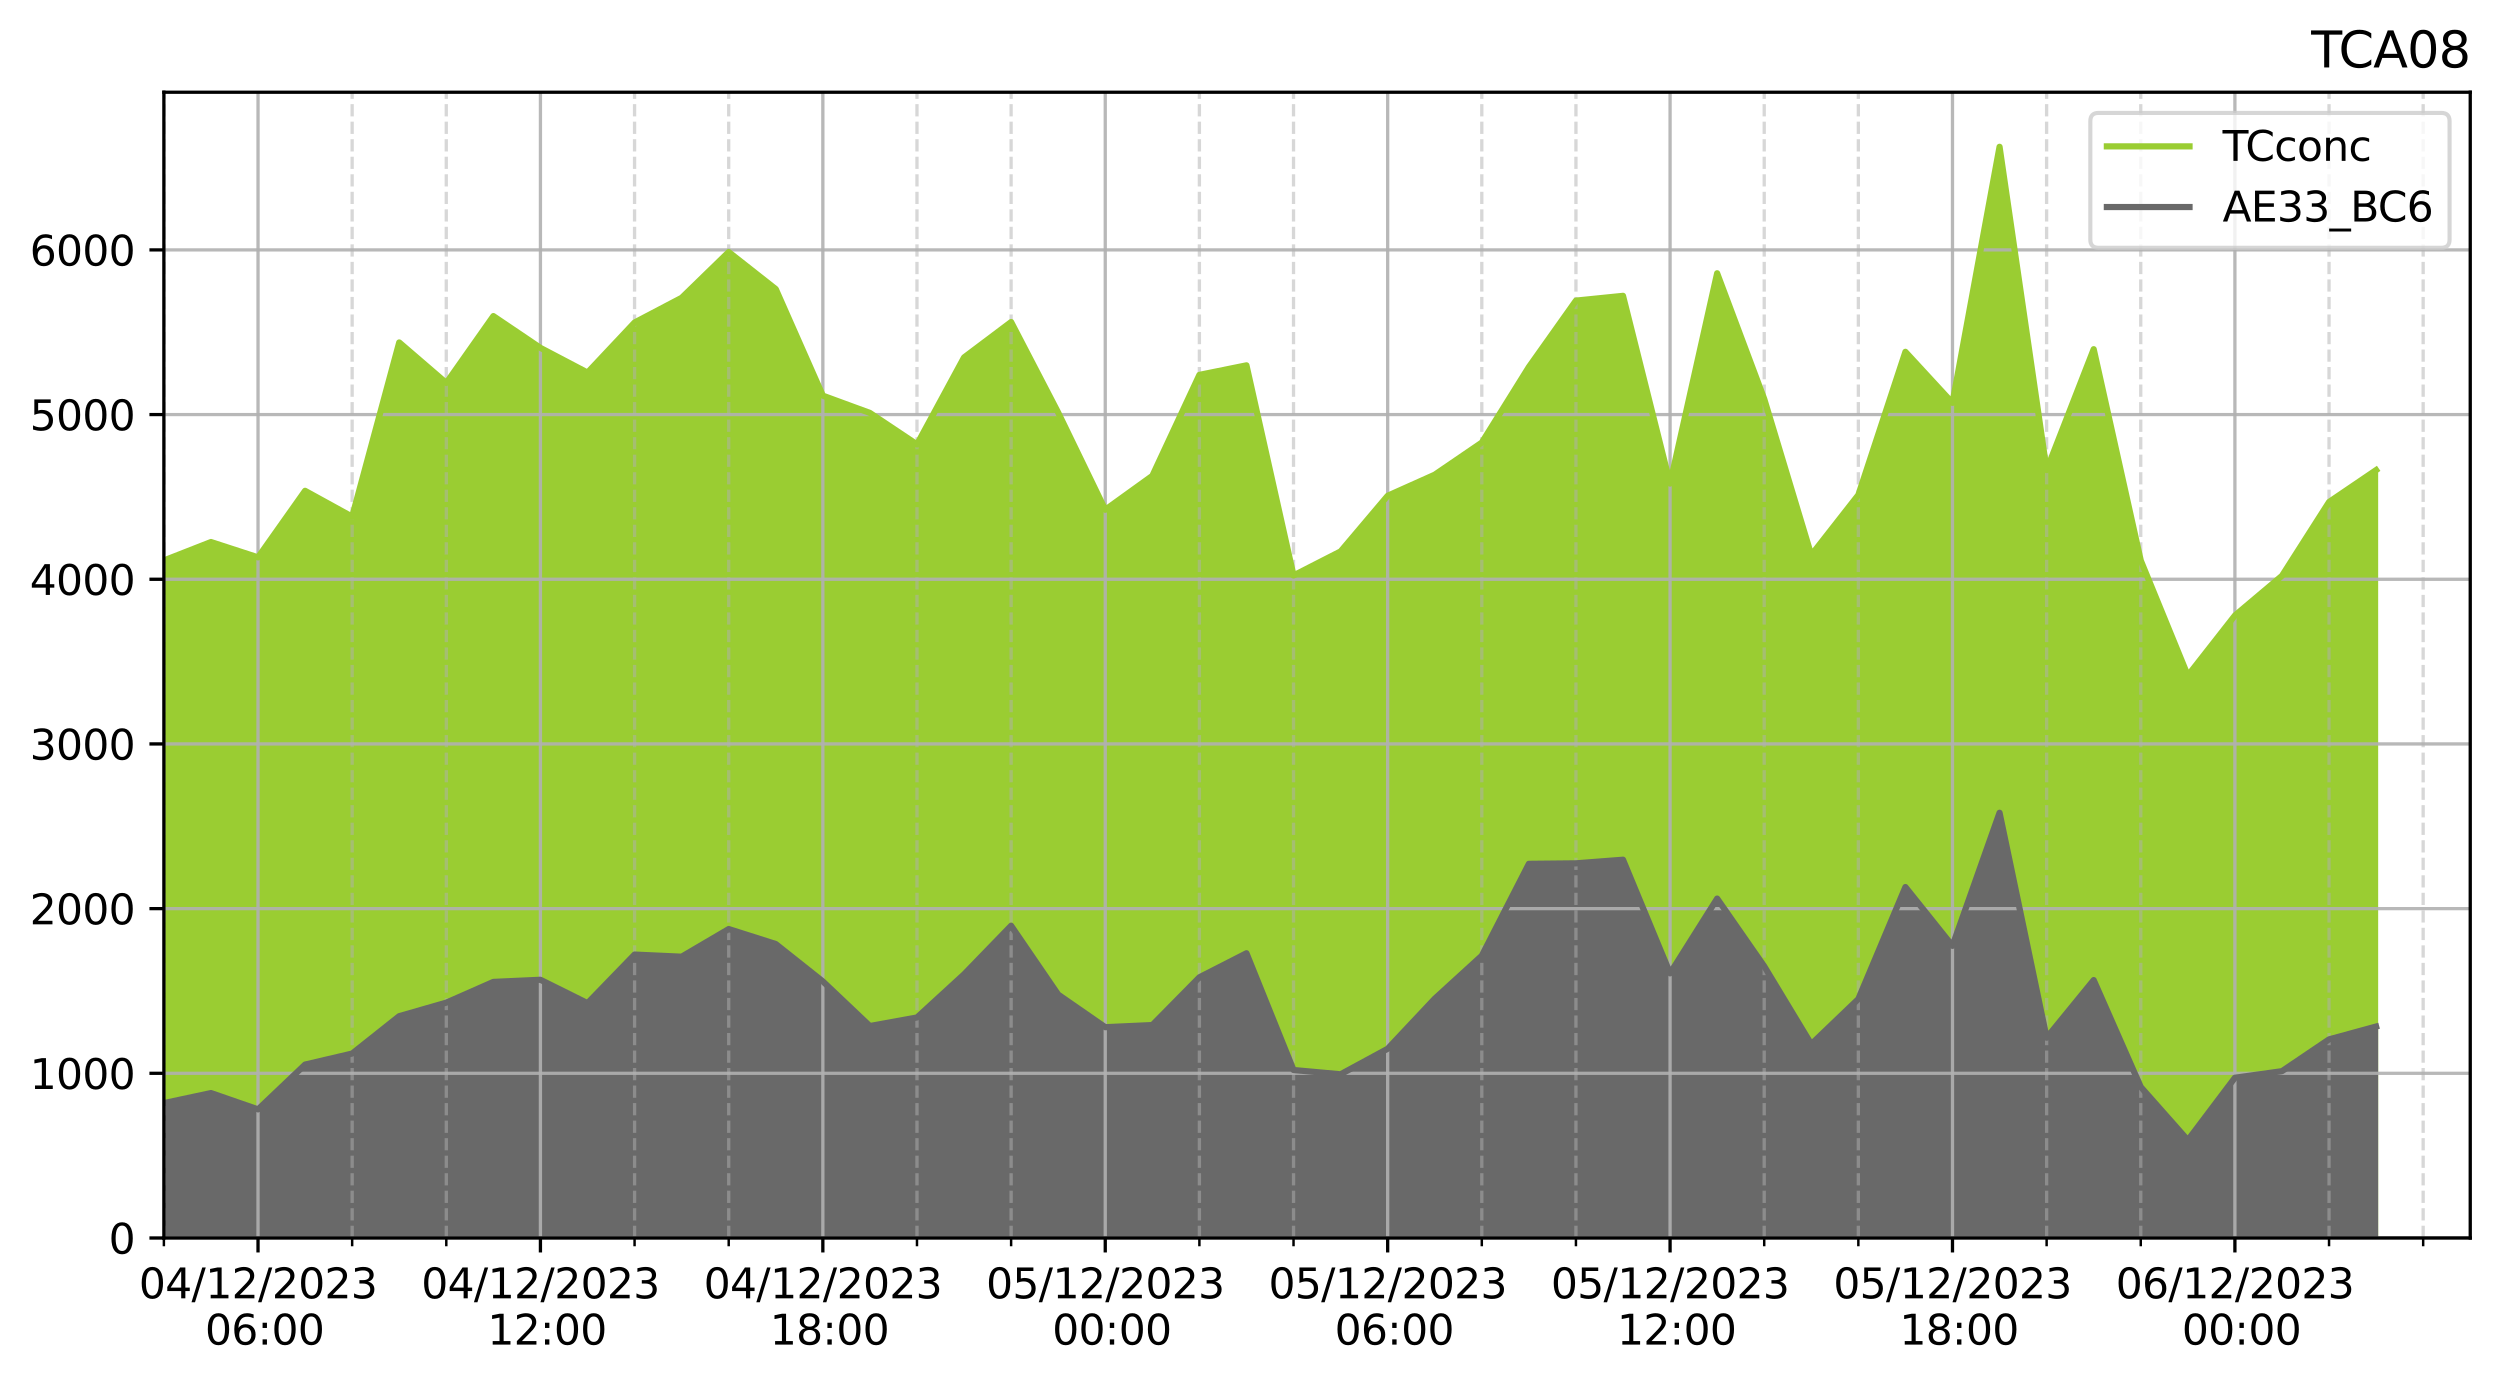<?xml version="1.0" encoding="utf-8" standalone="no"?>
<!DOCTYPE svg PUBLIC "-//W3C//DTD SVG 1.1//EN"
  "http://www.w3.org/Graphics/SVG/1.1/DTD/svg11.dtd">
<svg xmlns:xlink="http://www.w3.org/1999/xlink" width="604.85pt" height="334.594pt" viewBox="0 0 604.85 334.594" xmlns="http://www.w3.org/2000/svg" version="1.1">
 <defs>
  <style type="text/css">*{stroke-linejoin: round; stroke-linecap: butt}</style>
 </defs>
 <g id="figure_1">
  <g id="patch_1">
   <path d="M 0 334.594 
L 604.85 334.594 
L 604.85 0 
L 0 0 
z
" style="fill: #ffffff"/>
  </g>
  <g id="axes_1">
   <g id="patch_2">
    <path d="M 39.65 299.518 
L 597.65 299.518 
L 597.65 22.318 
L 39.65 22.318 
z
" style="fill: #ffffff"/>
   </g>
   <g id="PolyCollection_1">
    <defs>
     <path id="m4156eed830" d="M 39.65 -35.076 
L 39.65 -198.99 
L 51.038 -203.453 
L 62.426 -199.747 
L 73.813 -215.844 
L 85.201 -209.588 
L 96.589 -251.742 
L 107.977 -241.941 
L 119.364 -258.117 
L 130.752 -250.428 
L 142.14 -244.451 
L 153.528 -256.563 
L 164.915 -262.54 
L 176.303 -273.616 
L 187.691 -264.652 
L 199.079 -238.873 
L 210.466 -234.69 
L 221.854 -227.08 
L 233.242 -248.117 
L 244.63 -256.683 
L 256.017 -234.769 
L 267.405 -211.262 
L 278.793 -219.47 
L 290.181 -243.893 
L 301.568 -246.204 
L 312.956 -195.364 
L 324.344 -201.182 
L 335.732 -214.649 
L 347.119 -219.748 
L 358.507 -227.518 
L 369.895 -245.806 
L 381.283 -261.863 
L 392.67 -263.018 
L 404.058 -217.597 
L 415.446 -268.476 
L 426.834 -238.076 
L 438.221 -200.305 
L 449.609 -214.848 
L 460.997 -249.471 
L 472.385 -237.12 
L 483.772 -299.076 
L 495.16 -220.864 
L 506.548 -250.109 
L 517.936 -198.99 
L 529.323 -171.14 
L 540.711 -185.683 
L 552.099 -195.285 
L 563.487 -213.134 
L 574.874 -220.864 
L 574.874 -220.864 
L 574.874 -220.864 
L 574.874 -35.076 
L 574.874 -35.076 
L 574.874 -35.076 
L 574.874 -35.076 
L 563.487 -35.076 
L 552.099 -35.076 
L 540.711 -35.076 
L 529.323 -35.076 
L 517.936 -35.076 
L 506.548 -35.076 
L 495.16 -35.076 
L 483.772 -35.076 
L 472.385 -35.076 
L 460.997 -35.076 
L 449.609 -35.076 
L 438.221 -35.076 
L 426.834 -35.076 
L 415.446 -35.076 
L 404.058 -35.076 
L 392.67 -35.076 
L 381.283 -35.076 
L 369.895 -35.076 
L 358.507 -35.076 
L 347.119 -35.076 
L 335.732 -35.076 
L 324.344 -35.076 
L 312.956 -35.076 
L 301.568 -35.076 
L 290.181 -35.076 
L 278.793 -35.076 
L 267.405 -35.076 
L 256.017 -35.076 
L 244.63 -35.076 
L 233.242 -35.076 
L 221.854 -35.076 
L 210.466 -35.076 
L 199.079 -35.076 
L 187.691 -35.076 
L 176.303 -35.076 
L 164.915 -35.076 
L 153.528 -35.076 
L 142.14 -35.076 
L 130.752 -35.076 
L 119.364 -35.076 
L 107.977 -35.076 
L 96.589 -35.076 
L 85.201 -35.076 
L 73.813 -35.076 
L 62.426 -35.076 
L 51.038 -35.076 
L 39.65 -35.076 
z
" style="stroke: #9acd32"/>
    </defs>
    <g clip-path="url(#peb17134f08)">
     <use xlink:href="#m4156eed830" x="0" y="334.594" style="fill: #9acd32; stroke: #9acd32"/>
    </g>
   </g>
   <g id="PolyCollection_2">
    <defs>
     <path id="mcf5ddc489a" d="M 39.65 -35.076 
L 39.65 -67.707 
L 51.038 -70.138 
L 62.426 -66.193 
L 73.813 -77.031 
L 85.201 -79.7 
L 96.589 -88.745 
L 107.977 -92.012 
L 119.364 -97.032 
L 130.752 -97.55 
L 142.14 -91.892 
L 153.528 -103.646 
L 164.915 -103.128 
L 176.303 -109.821 
L 187.691 -106.196 
L 199.079 -97.151 
L 210.466 -86.354 
L 221.854 -88.426 
L 233.242 -98.865 
L 244.63 -110.618 
L 256.017 -93.964 
L 267.405 -86.075 
L 278.793 -86.593 
L 290.181 -98.147 
L 301.568 -103.965 
L 312.956 -75.716 
L 324.344 -74.68 
L 335.732 -80.856 
L 347.119 -92.968 
L 358.507 -103.367 
L 369.895 -125.599 
L 381.283 -125.719 
L 392.67 -126.595 
L 404.058 -99.104 
L 415.446 -117.192 
L 426.834 -100.817 
L 438.221 -81.971 
L 449.609 -92.888 
L 460.997 -119.981 
L 472.385 -105.757 
L 483.772 -137.951 
L 495.16 -83.525 
L 506.548 -97.47 
L 517.936 -71.612 
L 529.323 -58.743 
L 540.711 -73.843 
L 552.099 -75.437 
L 563.487 -83.127 
L 574.874 -86.234 
L 574.874 -86.234 
L 574.874 -86.234 
L 574.874 -35.076 
L 574.874 -35.076 
L 574.874 -35.076 
L 574.874 -35.076 
L 563.487 -35.076 
L 552.099 -35.076 
L 540.711 -35.076 
L 529.323 -35.076 
L 517.936 -35.076 
L 506.548 -35.076 
L 495.16 -35.076 
L 483.772 -35.076 
L 472.385 -35.076 
L 460.997 -35.076 
L 449.609 -35.076 
L 438.221 -35.076 
L 426.834 -35.076 
L 415.446 -35.076 
L 404.058 -35.076 
L 392.67 -35.076 
L 381.283 -35.076 
L 369.895 -35.076 
L 358.507 -35.076 
L 347.119 -35.076 
L 335.732 -35.076 
L 324.344 -35.076 
L 312.956 -35.076 
L 301.568 -35.076 
L 290.181 -35.076 
L 278.793 -35.076 
L 267.405 -35.076 
L 256.017 -35.076 
L 244.63 -35.076 
L 233.242 -35.076 
L 221.854 -35.076 
L 210.466 -35.076 
L 199.079 -35.076 
L 187.691 -35.076 
L 176.303 -35.076 
L 164.915 -35.076 
L 153.528 -35.076 
L 142.14 -35.076 
L 130.752 -35.076 
L 119.364 -35.076 
L 107.977 -35.076 
L 96.589 -35.076 
L 85.201 -35.076 
L 73.813 -35.076 
L 62.426 -35.076 
L 51.038 -35.076 
L 39.65 -35.076 
z
" style="stroke: #696969"/>
    </defs>
    <g clip-path="url(#peb17134f08)">
     <use xlink:href="#mcf5ddc489a" x="0" y="334.594" style="fill: #696969; stroke: #696969"/>
    </g>
   </g>
   <g id="matplotlib.axis_1">
    <g id="xtick_1">
     <g id="line2d_1">
      <path d="M 62.426 299.518 
L 62.426 22.318 
" clip-path="url(#peb17134f08)" style="fill: none; stroke: #b0b0b0; stroke-opacity: 0.9; stroke-width: 0.8; stroke-linecap: square"/>
     </g>
     <g id="line2d_2">
      <defs>
       <path id="m7a457653a7" d="M 0 0 
L 0 3.5 
" style="stroke: #000000; stroke-width: 0.8"/>
      </defs>
      <g>
       <use xlink:href="#m7a457653a7" x="62.426" y="299.518" style="stroke: #000000; stroke-width: 0.8"/>
      </g>
     </g>
     <g id="text_1">
      <!-- 04/12/2023 -->
      <g transform="translate(33.607 314.117)scale(0.1 -0.1)">
       <defs>
        <path id="DejaVuSans-30" d="M 2034 4250 
Q 1547 4250 1301 3770 
Q 1056 3291 1056 2328 
Q 1056 1369 1301 889 
Q 1547 409 2034 409 
Q 2525 409 2770 889 
Q 3016 1369 3016 2328 
Q 3016 3291 2770 3770 
Q 2525 4250 2034 4250 
z
M 2034 4750 
Q 2819 4750 3233 4129 
Q 3647 3509 3647 2328 
Q 3647 1150 3233 529 
Q 2819 -91 2034 -91 
Q 1250 -91 836 529 
Q 422 1150 422 2328 
Q 422 3509 836 4129 
Q 1250 4750 2034 4750 
z
" transform="scale(0.016)"/>
        <path id="DejaVuSans-34" d="M 2419 4116 
L 825 1625 
L 2419 1625 
L 2419 4116 
z
M 2253 4666 
L 3047 4666 
L 3047 1625 
L 3713 1625 
L 3713 1100 
L 3047 1100 
L 3047 0 
L 2419 0 
L 2419 1100 
L 313 1100 
L 313 1709 
L 2253 4666 
z
" transform="scale(0.016)"/>
        <path id="DejaVuSans-2f" d="M 1625 4666 
L 2156 4666 
L 531 -594 
L 0 -594 
L 1625 4666 
z
" transform="scale(0.016)"/>
        <path id="DejaVuSans-31" d="M 794 531 
L 1825 531 
L 1825 4091 
L 703 3866 
L 703 4441 
L 1819 4666 
L 2450 4666 
L 2450 531 
L 3481 531 
L 3481 0 
L 794 0 
L 794 531 
z
" transform="scale(0.016)"/>
        <path id="DejaVuSans-32" d="M 1228 531 
L 3431 531 
L 3431 0 
L 469 0 
L 469 531 
Q 828 903 1448 1529 
Q 2069 2156 2228 2338 
Q 2531 2678 2651 2914 
Q 2772 3150 2772 3378 
Q 2772 3750 2511 3984 
Q 2250 4219 1831 4219 
Q 1534 4219 1204 4116 
Q 875 4013 500 3803 
L 500 4441 
Q 881 4594 1212 4672 
Q 1544 4750 1819 4750 
Q 2544 4750 2975 4387 
Q 3406 4025 3406 3419 
Q 3406 3131 3298 2873 
Q 3191 2616 2906 2266 
Q 2828 2175 2409 1742 
Q 1991 1309 1228 531 
z
" transform="scale(0.016)"/>
        <path id="DejaVuSans-33" d="M 2597 2516 
Q 3050 2419 3304 2112 
Q 3559 1806 3559 1356 
Q 3559 666 3084 287 
Q 2609 -91 1734 -91 
Q 1441 -91 1130 -33 
Q 819 25 488 141 
L 488 750 
Q 750 597 1062 519 
Q 1375 441 1716 441 
Q 2309 441 2620 675 
Q 2931 909 2931 1356 
Q 2931 1769 2642 2001 
Q 2353 2234 1838 2234 
L 1294 2234 
L 1294 2753 
L 1863 2753 
Q 2328 2753 2575 2939 
Q 2822 3125 2822 3475 
Q 2822 3834 2567 4026 
Q 2313 4219 1838 4219 
Q 1578 4219 1281 4162 
Q 984 4106 628 3988 
L 628 4550 
Q 988 4650 1302 4700 
Q 1616 4750 1894 4750 
Q 2613 4750 3031 4423 
Q 3450 4097 3450 3541 
Q 3450 3153 3228 2886 
Q 3006 2619 2597 2516 
z
" transform="scale(0.016)"/>
       </defs>
       <use xlink:href="#DejaVuSans-30"/>
       <use xlink:href="#DejaVuSans-34" x="63.623"/>
       <use xlink:href="#DejaVuSans-2f" x="127.246"/>
       <use xlink:href="#DejaVuSans-31" x="160.938"/>
       <use xlink:href="#DejaVuSans-32" x="224.561"/>
       <use xlink:href="#DejaVuSans-2f" x="288.184"/>
       <use xlink:href="#DejaVuSans-32" x="321.875"/>
       <use xlink:href="#DejaVuSans-30" x="385.498"/>
       <use xlink:href="#DejaVuSans-32" x="449.121"/>
       <use xlink:href="#DejaVuSans-33" x="512.744"/>
      </g>
      <!--  06:00 -->
      <g transform="translate(46.427 325.314)scale(0.1 -0.1)">
       <defs>
        <path id="DejaVuSans-20" transform="scale(0.016)"/>
        <path id="DejaVuSans-36" d="M 2113 2584 
Q 1688 2584 1439 2293 
Q 1191 2003 1191 1497 
Q 1191 994 1439 701 
Q 1688 409 2113 409 
Q 2538 409 2786 701 
Q 3034 994 3034 1497 
Q 3034 2003 2786 2293 
Q 2538 2584 2113 2584 
z
M 3366 4563 
L 3366 3988 
Q 3128 4100 2886 4159 
Q 2644 4219 2406 4219 
Q 1781 4219 1451 3797 
Q 1122 3375 1075 2522 
Q 1259 2794 1537 2939 
Q 1816 3084 2150 3084 
Q 2853 3084 3261 2657 
Q 3669 2231 3669 1497 
Q 3669 778 3244 343 
Q 2819 -91 2113 -91 
Q 1303 -91 875 529 
Q 447 1150 447 2328 
Q 447 3434 972 4092 
Q 1497 4750 2381 4750 
Q 2619 4750 2861 4703 
Q 3103 4656 3366 4563 
z
" transform="scale(0.016)"/>
        <path id="DejaVuSans-3a" d="M 750 794 
L 1409 794 
L 1409 0 
L 750 0 
L 750 794 
z
M 750 3309 
L 1409 3309 
L 1409 2516 
L 750 2516 
L 750 3309 
z
" transform="scale(0.016)"/>
       </defs>
       <use xlink:href="#DejaVuSans-20"/>
       <use xlink:href="#DejaVuSans-30" x="31.787"/>
       <use xlink:href="#DejaVuSans-36" x="95.41"/>
       <use xlink:href="#DejaVuSans-3a" x="159.033"/>
       <use xlink:href="#DejaVuSans-30" x="192.725"/>
       <use xlink:href="#DejaVuSans-30" x="256.348"/>
      </g>
     </g>
    </g>
    <g id="xtick_2">
     <g id="line2d_3">
      <path d="M 130.752 299.518 
L 130.752 22.318 
" clip-path="url(#peb17134f08)" style="fill: none; stroke: #b0b0b0; stroke-opacity: 0.9; stroke-width: 0.8; stroke-linecap: square"/>
     </g>
     <g id="line2d_4">
      <g>
       <use xlink:href="#m7a457653a7" x="130.752" y="299.518" style="stroke: #000000; stroke-width: 0.8"/>
      </g>
     </g>
     <g id="text_2">
      <!-- 04/12/2023 -->
      <g transform="translate(101.933 314.117)scale(0.1 -0.1)">
       <use xlink:href="#DejaVuSans-30"/>
       <use xlink:href="#DejaVuSans-34" x="63.623"/>
       <use xlink:href="#DejaVuSans-2f" x="127.246"/>
       <use xlink:href="#DejaVuSans-31" x="160.938"/>
       <use xlink:href="#DejaVuSans-32" x="224.561"/>
       <use xlink:href="#DejaVuSans-2f" x="288.184"/>
       <use xlink:href="#DejaVuSans-32" x="321.875"/>
       <use xlink:href="#DejaVuSans-30" x="385.498"/>
       <use xlink:href="#DejaVuSans-32" x="449.121"/>
       <use xlink:href="#DejaVuSans-33" x="512.744"/>
      </g>
      <!--  12:00 -->
      <g transform="translate(114.754 325.314)scale(0.1 -0.1)">
       <use xlink:href="#DejaVuSans-20"/>
       <use xlink:href="#DejaVuSans-31" x="31.787"/>
       <use xlink:href="#DejaVuSans-32" x="95.41"/>
       <use xlink:href="#DejaVuSans-3a" x="159.033"/>
       <use xlink:href="#DejaVuSans-30" x="192.725"/>
       <use xlink:href="#DejaVuSans-30" x="256.348"/>
      </g>
     </g>
    </g>
    <g id="xtick_3">
     <g id="line2d_5">
      <path d="M 199.079 299.518 
L 199.079 22.318 
" clip-path="url(#peb17134f08)" style="fill: none; stroke: #b0b0b0; stroke-opacity: 0.9; stroke-width: 0.8; stroke-linecap: square"/>
     </g>
     <g id="line2d_6">
      <g>
       <use xlink:href="#m7a457653a7" x="199.079" y="299.518" style="stroke: #000000; stroke-width: 0.8"/>
      </g>
     </g>
     <g id="text_3">
      <!-- 04/12/2023 -->
      <g transform="translate(170.26 314.117)scale(0.1 -0.1)">
       <use xlink:href="#DejaVuSans-30"/>
       <use xlink:href="#DejaVuSans-34" x="63.623"/>
       <use xlink:href="#DejaVuSans-2f" x="127.246"/>
       <use xlink:href="#DejaVuSans-31" x="160.938"/>
       <use xlink:href="#DejaVuSans-32" x="224.561"/>
       <use xlink:href="#DejaVuSans-2f" x="288.184"/>
       <use xlink:href="#DejaVuSans-32" x="321.875"/>
       <use xlink:href="#DejaVuSans-30" x="385.498"/>
       <use xlink:href="#DejaVuSans-32" x="449.121"/>
       <use xlink:href="#DejaVuSans-33" x="512.744"/>
      </g>
      <!--  18:00 -->
      <g transform="translate(183.08 325.314)scale(0.1 -0.1)">
       <defs>
        <path id="DejaVuSans-38" d="M 2034 2216 
Q 1584 2216 1326 1975 
Q 1069 1734 1069 1313 
Q 1069 891 1326 650 
Q 1584 409 2034 409 
Q 2484 409 2743 651 
Q 3003 894 3003 1313 
Q 3003 1734 2745 1975 
Q 2488 2216 2034 2216 
z
M 1403 2484 
Q 997 2584 770 2862 
Q 544 3141 544 3541 
Q 544 4100 942 4425 
Q 1341 4750 2034 4750 
Q 2731 4750 3128 4425 
Q 3525 4100 3525 3541 
Q 3525 3141 3298 2862 
Q 3072 2584 2669 2484 
Q 3125 2378 3379 2068 
Q 3634 1759 3634 1313 
Q 3634 634 3220 271 
Q 2806 -91 2034 -91 
Q 1263 -91 848 271 
Q 434 634 434 1313 
Q 434 1759 690 2068 
Q 947 2378 1403 2484 
z
M 1172 3481 
Q 1172 3119 1398 2916 
Q 1625 2713 2034 2713 
Q 2441 2713 2670 2916 
Q 2900 3119 2900 3481 
Q 2900 3844 2670 4047 
Q 2441 4250 2034 4250 
Q 1625 4250 1398 4047 
Q 1172 3844 1172 3481 
z
" transform="scale(0.016)"/>
       </defs>
       <use xlink:href="#DejaVuSans-20"/>
       <use xlink:href="#DejaVuSans-31" x="31.787"/>
       <use xlink:href="#DejaVuSans-38" x="95.41"/>
       <use xlink:href="#DejaVuSans-3a" x="159.033"/>
       <use xlink:href="#DejaVuSans-30" x="192.725"/>
       <use xlink:href="#DejaVuSans-30" x="256.348"/>
      </g>
     </g>
    </g>
    <g id="xtick_4">
     <g id="line2d_7">
      <path d="M 267.405 299.518 
L 267.405 22.318 
" clip-path="url(#peb17134f08)" style="fill: none; stroke: #b0b0b0; stroke-opacity: 0.9; stroke-width: 0.8; stroke-linecap: square"/>
     </g>
     <g id="line2d_8">
      <g>
       <use xlink:href="#m7a457653a7" x="267.405" y="299.518" style="stroke: #000000; stroke-width: 0.8"/>
      </g>
     </g>
     <g id="text_4">
      <!-- 05/12/2023 -->
      <g transform="translate(238.586 314.117)scale(0.1 -0.1)">
       <defs>
        <path id="DejaVuSans-35" d="M 691 4666 
L 3169 4666 
L 3169 4134 
L 1269 4134 
L 1269 2991 
Q 1406 3038 1543 3061 
Q 1681 3084 1819 3084 
Q 2600 3084 3056 2656 
Q 3513 2228 3513 1497 
Q 3513 744 3044 326 
Q 2575 -91 1722 -91 
Q 1428 -91 1123 -41 
Q 819 9 494 109 
L 494 744 
Q 775 591 1075 516 
Q 1375 441 1709 441 
Q 2250 441 2565 725 
Q 2881 1009 2881 1497 
Q 2881 1984 2565 2268 
Q 2250 2553 1709 2553 
Q 1456 2553 1204 2497 
Q 953 2441 691 2322 
L 691 4666 
z
" transform="scale(0.016)"/>
       </defs>
       <use xlink:href="#DejaVuSans-30"/>
       <use xlink:href="#DejaVuSans-35" x="63.623"/>
       <use xlink:href="#DejaVuSans-2f" x="127.246"/>
       <use xlink:href="#DejaVuSans-31" x="160.938"/>
       <use xlink:href="#DejaVuSans-32" x="224.561"/>
       <use xlink:href="#DejaVuSans-2f" x="288.184"/>
       <use xlink:href="#DejaVuSans-32" x="321.875"/>
       <use xlink:href="#DejaVuSans-30" x="385.498"/>
       <use xlink:href="#DejaVuSans-32" x="449.121"/>
       <use xlink:href="#DejaVuSans-33" x="512.744"/>
      </g>
      <!--  00:00 -->
      <g transform="translate(251.407 325.314)scale(0.1 -0.1)">
       <use xlink:href="#DejaVuSans-20"/>
       <use xlink:href="#DejaVuSans-30" x="31.787"/>
       <use xlink:href="#DejaVuSans-30" x="95.41"/>
       <use xlink:href="#DejaVuSans-3a" x="159.033"/>
       <use xlink:href="#DejaVuSans-30" x="192.725"/>
       <use xlink:href="#DejaVuSans-30" x="256.348"/>
      </g>
     </g>
    </g>
    <g id="xtick_5">
     <g id="line2d_9">
      <path d="M 335.732 299.518 
L 335.732 22.318 
" clip-path="url(#peb17134f08)" style="fill: none; stroke: #b0b0b0; stroke-opacity: 0.9; stroke-width: 0.8; stroke-linecap: square"/>
     </g>
     <g id="line2d_10">
      <g>
       <use xlink:href="#m7a457653a7" x="335.732" y="299.518" style="stroke: #000000; stroke-width: 0.8"/>
      </g>
     </g>
     <g id="text_5">
      <!-- 05/12/2023 -->
      <g transform="translate(306.913 314.117)scale(0.1 -0.1)">
       <use xlink:href="#DejaVuSans-30"/>
       <use xlink:href="#DejaVuSans-35" x="63.623"/>
       <use xlink:href="#DejaVuSans-2f" x="127.246"/>
       <use xlink:href="#DejaVuSans-31" x="160.938"/>
       <use xlink:href="#DejaVuSans-32" x="224.561"/>
       <use xlink:href="#DejaVuSans-2f" x="288.184"/>
       <use xlink:href="#DejaVuSans-32" x="321.875"/>
       <use xlink:href="#DejaVuSans-30" x="385.498"/>
       <use xlink:href="#DejaVuSans-32" x="449.121"/>
       <use xlink:href="#DejaVuSans-33" x="512.744"/>
      </g>
      <!--  06:00 -->
      <g transform="translate(319.733 325.314)scale(0.1 -0.1)">
       <use xlink:href="#DejaVuSans-20"/>
       <use xlink:href="#DejaVuSans-30" x="31.787"/>
       <use xlink:href="#DejaVuSans-36" x="95.41"/>
       <use xlink:href="#DejaVuSans-3a" x="159.033"/>
       <use xlink:href="#DejaVuSans-30" x="192.725"/>
       <use xlink:href="#DejaVuSans-30" x="256.348"/>
      </g>
     </g>
    </g>
    <g id="xtick_6">
     <g id="line2d_11">
      <path d="M 404.058 299.518 
L 404.058 22.318 
" clip-path="url(#peb17134f08)" style="fill: none; stroke: #b0b0b0; stroke-opacity: 0.9; stroke-width: 0.8; stroke-linecap: square"/>
     </g>
     <g id="line2d_12">
      <g>
       <use xlink:href="#m7a457653a7" x="404.058" y="299.518" style="stroke: #000000; stroke-width: 0.8"/>
      </g>
     </g>
     <g id="text_6">
      <!-- 05/12/2023 -->
      <g transform="translate(375.239 314.117)scale(0.1 -0.1)">
       <use xlink:href="#DejaVuSans-30"/>
       <use xlink:href="#DejaVuSans-35" x="63.623"/>
       <use xlink:href="#DejaVuSans-2f" x="127.246"/>
       <use xlink:href="#DejaVuSans-31" x="160.938"/>
       <use xlink:href="#DejaVuSans-32" x="224.561"/>
       <use xlink:href="#DejaVuSans-2f" x="288.184"/>
       <use xlink:href="#DejaVuSans-32" x="321.875"/>
       <use xlink:href="#DejaVuSans-30" x="385.498"/>
       <use xlink:href="#DejaVuSans-32" x="449.121"/>
       <use xlink:href="#DejaVuSans-33" x="512.744"/>
      </g>
      <!--  12:00 -->
      <g transform="translate(388.06 325.314)scale(0.1 -0.1)">
       <use xlink:href="#DejaVuSans-20"/>
       <use xlink:href="#DejaVuSans-31" x="31.787"/>
       <use xlink:href="#DejaVuSans-32" x="95.41"/>
       <use xlink:href="#DejaVuSans-3a" x="159.033"/>
       <use xlink:href="#DejaVuSans-30" x="192.725"/>
       <use xlink:href="#DejaVuSans-30" x="256.348"/>
      </g>
     </g>
    </g>
    <g id="xtick_7">
     <g id="line2d_13">
      <path d="M 472.385 299.518 
L 472.385 22.318 
" clip-path="url(#peb17134f08)" style="fill: none; stroke: #b0b0b0; stroke-opacity: 0.9; stroke-width: 0.8; stroke-linecap: square"/>
     </g>
     <g id="line2d_14">
      <g>
       <use xlink:href="#m7a457653a7" x="472.385" y="299.518" style="stroke: #000000; stroke-width: 0.8"/>
      </g>
     </g>
     <g id="text_7">
      <!-- 05/12/2023 -->
      <g transform="translate(443.566 314.117)scale(0.1 -0.1)">
       <use xlink:href="#DejaVuSans-30"/>
       <use xlink:href="#DejaVuSans-35" x="63.623"/>
       <use xlink:href="#DejaVuSans-2f" x="127.246"/>
       <use xlink:href="#DejaVuSans-31" x="160.938"/>
       <use xlink:href="#DejaVuSans-32" x="224.561"/>
       <use xlink:href="#DejaVuSans-2f" x="288.184"/>
       <use xlink:href="#DejaVuSans-32" x="321.875"/>
       <use xlink:href="#DejaVuSans-30" x="385.498"/>
       <use xlink:href="#DejaVuSans-32" x="449.121"/>
       <use xlink:href="#DejaVuSans-33" x="512.744"/>
      </g>
      <!--  18:00 -->
      <g transform="translate(456.386 325.314)scale(0.1 -0.1)">
       <use xlink:href="#DejaVuSans-20"/>
       <use xlink:href="#DejaVuSans-31" x="31.787"/>
       <use xlink:href="#DejaVuSans-38" x="95.41"/>
       <use xlink:href="#DejaVuSans-3a" x="159.033"/>
       <use xlink:href="#DejaVuSans-30" x="192.725"/>
       <use xlink:href="#DejaVuSans-30" x="256.348"/>
      </g>
     </g>
    </g>
    <g id="xtick_8">
     <g id="line2d_15">
      <path d="M 540.711 299.518 
L 540.711 22.318 
" clip-path="url(#peb17134f08)" style="fill: none; stroke: #b0b0b0; stroke-opacity: 0.9; stroke-width: 0.8; stroke-linecap: square"/>
     </g>
     <g id="line2d_16">
      <g>
       <use xlink:href="#m7a457653a7" x="540.711" y="299.518" style="stroke: #000000; stroke-width: 0.8"/>
      </g>
     </g>
     <g id="text_8">
      <!-- 06/12/2023 -->
      <g transform="translate(511.892 314.117)scale(0.1 -0.1)">
       <use xlink:href="#DejaVuSans-30"/>
       <use xlink:href="#DejaVuSans-36" x="63.623"/>
       <use xlink:href="#DejaVuSans-2f" x="127.246"/>
       <use xlink:href="#DejaVuSans-31" x="160.938"/>
       <use xlink:href="#DejaVuSans-32" x="224.561"/>
       <use xlink:href="#DejaVuSans-2f" x="288.184"/>
       <use xlink:href="#DejaVuSans-32" x="321.875"/>
       <use xlink:href="#DejaVuSans-30" x="385.498"/>
       <use xlink:href="#DejaVuSans-32" x="449.121"/>
       <use xlink:href="#DejaVuSans-33" x="512.744"/>
      </g>
      <!--  00:00 -->
      <g transform="translate(524.713 325.314)scale(0.1 -0.1)">
       <use xlink:href="#DejaVuSans-20"/>
       <use xlink:href="#DejaVuSans-30" x="31.787"/>
       <use xlink:href="#DejaVuSans-30" x="95.41"/>
       <use xlink:href="#DejaVuSans-3a" x="159.033"/>
       <use xlink:href="#DejaVuSans-30" x="192.725"/>
       <use xlink:href="#DejaVuSans-30" x="256.348"/>
      </g>
     </g>
    </g>
    <g id="xtick_9">
     <g id="line2d_17">
      <path d="M 39.65 299.518 
L 39.65 22.318 
" clip-path="url(#peb17134f08)" style="fill: none; stroke-dasharray: 2.96,1.28; stroke-dashoffset: 0; stroke: #b0b0b0; stroke-opacity: 0.5; stroke-width: 0.8"/>
     </g>
     <g id="line2d_18">
      <defs>
       <path id="m0e5b4f0be8" d="M 0 0 
L 0 2 
" style="stroke: #000000; stroke-width: 0.6"/>
      </defs>
      <g>
       <use xlink:href="#m0e5b4f0be8" x="39.65" y="299.518" style="stroke: #000000; stroke-width: 0.6"/>
      </g>
     </g>
    </g>
    <g id="xtick_10">
     <g id="line2d_19">
      <path d="M 85.201 299.518 
L 85.201 22.318 
" clip-path="url(#peb17134f08)" style="fill: none; stroke-dasharray: 2.96,1.28; stroke-dashoffset: 0; stroke: #b0b0b0; stroke-opacity: 0.5; stroke-width: 0.8"/>
     </g>
     <g id="line2d_20">
      <g>
       <use xlink:href="#m0e5b4f0be8" x="85.201" y="299.518" style="stroke: #000000; stroke-width: 0.6"/>
      </g>
     </g>
    </g>
    <g id="xtick_11">
     <g id="line2d_21">
      <path d="M 107.977 299.518 
L 107.977 22.318 
" clip-path="url(#peb17134f08)" style="fill: none; stroke-dasharray: 2.96,1.28; stroke-dashoffset: 0; stroke: #b0b0b0; stroke-opacity: 0.5; stroke-width: 0.8"/>
     </g>
     <g id="line2d_22">
      <g>
       <use xlink:href="#m0e5b4f0be8" x="107.977" y="299.518" style="stroke: #000000; stroke-width: 0.6"/>
      </g>
     </g>
    </g>
    <g id="xtick_12">
     <g id="line2d_23">
      <path d="M 153.528 299.518 
L 153.528 22.318 
" clip-path="url(#peb17134f08)" style="fill: none; stroke-dasharray: 2.96,1.28; stroke-dashoffset: 0; stroke: #b0b0b0; stroke-opacity: 0.5; stroke-width: 0.8"/>
     </g>
     <g id="line2d_24">
      <g>
       <use xlink:href="#m0e5b4f0be8" x="153.528" y="299.518" style="stroke: #000000; stroke-width: 0.6"/>
      </g>
     </g>
    </g>
    <g id="xtick_13">
     <g id="line2d_25">
      <path d="M 176.303 299.518 
L 176.303 22.318 
" clip-path="url(#peb17134f08)" style="fill: none; stroke-dasharray: 2.96,1.28; stroke-dashoffset: 0; stroke: #b0b0b0; stroke-opacity: 0.5; stroke-width: 0.8"/>
     </g>
     <g id="line2d_26">
      <g>
       <use xlink:href="#m0e5b4f0be8" x="176.303" y="299.518" style="stroke: #000000; stroke-width: 0.6"/>
      </g>
     </g>
    </g>
    <g id="xtick_14">
     <g id="line2d_27">
      <path d="M 221.854 299.518 
L 221.854 22.318 
" clip-path="url(#peb17134f08)" style="fill: none; stroke-dasharray: 2.96,1.28; stroke-dashoffset: 0; stroke: #b0b0b0; stroke-opacity: 0.5; stroke-width: 0.8"/>
     </g>
     <g id="line2d_28">
      <g>
       <use xlink:href="#m0e5b4f0be8" x="221.854" y="299.518" style="stroke: #000000; stroke-width: 0.6"/>
      </g>
     </g>
    </g>
    <g id="xtick_15">
     <g id="line2d_29">
      <path d="M 244.63 299.518 
L 244.63 22.318 
" clip-path="url(#peb17134f08)" style="fill: none; stroke-dasharray: 2.96,1.28; stroke-dashoffset: 0; stroke: #b0b0b0; stroke-opacity: 0.5; stroke-width: 0.8"/>
     </g>
     <g id="line2d_30">
      <g>
       <use xlink:href="#m0e5b4f0be8" x="244.63" y="299.518" style="stroke: #000000; stroke-width: 0.6"/>
      </g>
     </g>
    </g>
    <g id="xtick_16">
     <g id="line2d_31">
      <path d="M 290.181 299.518 
L 290.181 22.318 
" clip-path="url(#peb17134f08)" style="fill: none; stroke-dasharray: 2.96,1.28; stroke-dashoffset: 0; stroke: #b0b0b0; stroke-opacity: 0.5; stroke-width: 0.8"/>
     </g>
     <g id="line2d_32">
      <g>
       <use xlink:href="#m0e5b4f0be8" x="290.181" y="299.518" style="stroke: #000000; stroke-width: 0.6"/>
      </g>
     </g>
    </g>
    <g id="xtick_17">
     <g id="line2d_33">
      <path d="M 312.956 299.518 
L 312.956 22.318 
" clip-path="url(#peb17134f08)" style="fill: none; stroke-dasharray: 2.96,1.28; stroke-dashoffset: 0; stroke: #b0b0b0; stroke-opacity: 0.5; stroke-width: 0.8"/>
     </g>
     <g id="line2d_34">
      <g>
       <use xlink:href="#m0e5b4f0be8" x="312.956" y="299.518" style="stroke: #000000; stroke-width: 0.6"/>
      </g>
     </g>
    </g>
    <g id="xtick_18">
     <g id="line2d_35">
      <path d="M 358.507 299.518 
L 358.507 22.318 
" clip-path="url(#peb17134f08)" style="fill: none; stroke-dasharray: 2.96,1.28; stroke-dashoffset: 0; stroke: #b0b0b0; stroke-opacity: 0.5; stroke-width: 0.8"/>
     </g>
     <g id="line2d_36">
      <g>
       <use xlink:href="#m0e5b4f0be8" x="358.507" y="299.518" style="stroke: #000000; stroke-width: 0.6"/>
      </g>
     </g>
    </g>
    <g id="xtick_19">
     <g id="line2d_37">
      <path d="M 381.283 299.518 
L 381.283 22.318 
" clip-path="url(#peb17134f08)" style="fill: none; stroke-dasharray: 2.96,1.28; stroke-dashoffset: 0; stroke: #b0b0b0; stroke-opacity: 0.5; stroke-width: 0.8"/>
     </g>
     <g id="line2d_38">
      <g>
       <use xlink:href="#m0e5b4f0be8" x="381.283" y="299.518" style="stroke: #000000; stroke-width: 0.6"/>
      </g>
     </g>
    </g>
    <g id="xtick_20">
     <g id="line2d_39">
      <path d="M 426.834 299.518 
L 426.834 22.318 
" clip-path="url(#peb17134f08)" style="fill: none; stroke-dasharray: 2.96,1.28; stroke-dashoffset: 0; stroke: #b0b0b0; stroke-opacity: 0.5; stroke-width: 0.8"/>
     </g>
     <g id="line2d_40">
      <g>
       <use xlink:href="#m0e5b4f0be8" x="426.834" y="299.518" style="stroke: #000000; stroke-width: 0.6"/>
      </g>
     </g>
    </g>
    <g id="xtick_21">
     <g id="line2d_41">
      <path d="M 449.609 299.518 
L 449.609 22.318 
" clip-path="url(#peb17134f08)" style="fill: none; stroke-dasharray: 2.96,1.28; stroke-dashoffset: 0; stroke: #b0b0b0; stroke-opacity: 0.5; stroke-width: 0.8"/>
     </g>
     <g id="line2d_42">
      <g>
       <use xlink:href="#m0e5b4f0be8" x="449.609" y="299.518" style="stroke: #000000; stroke-width: 0.6"/>
      </g>
     </g>
    </g>
    <g id="xtick_22">
     <g id="line2d_43">
      <path d="M 495.16 299.518 
L 495.16 22.318 
" clip-path="url(#peb17134f08)" style="fill: none; stroke-dasharray: 2.96,1.28; stroke-dashoffset: 0; stroke: #b0b0b0; stroke-opacity: 0.5; stroke-width: 0.8"/>
     </g>
     <g id="line2d_44">
      <g>
       <use xlink:href="#m0e5b4f0be8" x="495.16" y="299.518" style="stroke: #000000; stroke-width: 0.6"/>
      </g>
     </g>
    </g>
    <g id="xtick_23">
     <g id="line2d_45">
      <path d="M 517.936 299.518 
L 517.936 22.318 
" clip-path="url(#peb17134f08)" style="fill: none; stroke-dasharray: 2.96,1.28; stroke-dashoffset: 0; stroke: #b0b0b0; stroke-opacity: 0.5; stroke-width: 0.8"/>
     </g>
     <g id="line2d_46">
      <g>
       <use xlink:href="#m0e5b4f0be8" x="517.936" y="299.518" style="stroke: #000000; stroke-width: 0.6"/>
      </g>
     </g>
    </g>
    <g id="xtick_24">
     <g id="line2d_47">
      <path d="M 563.487 299.518 
L 563.487 22.318 
" clip-path="url(#peb17134f08)" style="fill: none; stroke-dasharray: 2.96,1.28; stroke-dashoffset: 0; stroke: #b0b0b0; stroke-opacity: 0.5; stroke-width: 0.8"/>
     </g>
     <g id="line2d_48">
      <g>
       <use xlink:href="#m0e5b4f0be8" x="563.487" y="299.518" style="stroke: #000000; stroke-width: 0.6"/>
      </g>
     </g>
    </g>
    <g id="xtick_25">
     <g id="line2d_49">
      <path d="M 586.262 299.518 
L 586.262 22.318 
" clip-path="url(#peb17134f08)" style="fill: none; stroke-dasharray: 2.96,1.28; stroke-dashoffset: 0; stroke: #b0b0b0; stroke-opacity: 0.5; stroke-width: 0.8"/>
     </g>
     <g id="line2d_50">
      <g>
       <use xlink:href="#m0e5b4f0be8" x="586.262" y="299.518" style="stroke: #000000; stroke-width: 0.6"/>
      </g>
     </g>
    </g>
   </g>
   <g id="matplotlib.axis_2">
    <g id="ytick_1">
     <g id="line2d_51">
      <path d="M 39.65 299.518 
L 597.65 299.518 
" clip-path="url(#peb17134f08)" style="fill: none; stroke: #b0b0b0; stroke-opacity: 0.9; stroke-width: 0.8; stroke-linecap: square"/>
     </g>
     <g id="line2d_52">
      <defs>
       <path id="m21a646a30a" d="M 0 0 
L -3.5 0 
" style="stroke: #000000; stroke-width: 0.8"/>
      </defs>
      <g>
       <use xlink:href="#m21a646a30a" x="39.65" y="299.518" style="stroke: #000000; stroke-width: 0.8"/>
      </g>
     </g>
     <g id="text_9">
      <!-- 0 -->
      <g transform="translate(26.288 303.317)scale(0.1 -0.1)">
       <use xlink:href="#DejaVuSans-30"/>
      </g>
     </g>
    </g>
    <g id="ytick_2">
     <g id="line2d_53">
      <path d="M 39.65 259.675 
L 597.65 259.675 
" clip-path="url(#peb17134f08)" style="fill: none; stroke: #b0b0b0; stroke-opacity: 0.9; stroke-width: 0.8; stroke-linecap: square"/>
     </g>
     <g id="line2d_54">
      <g>
       <use xlink:href="#m21a646a30a" x="39.65" y="259.675" style="stroke: #000000; stroke-width: 0.8"/>
      </g>
     </g>
     <g id="text_10">
      <!-- 1000 -->
      <g transform="translate(7.2 263.474)scale(0.1 -0.1)">
       <use xlink:href="#DejaVuSans-31"/>
       <use xlink:href="#DejaVuSans-30" x="63.623"/>
       <use xlink:href="#DejaVuSans-30" x="127.246"/>
       <use xlink:href="#DejaVuSans-30" x="190.869"/>
      </g>
     </g>
    </g>
    <g id="ytick_3">
     <g id="line2d_55">
      <path d="M 39.65 219.832 
L 597.65 219.832 
" clip-path="url(#peb17134f08)" style="fill: none; stroke: #b0b0b0; stroke-opacity: 0.9; stroke-width: 0.8; stroke-linecap: square"/>
     </g>
     <g id="line2d_56">
      <g>
       <use xlink:href="#m21a646a30a" x="39.65" y="219.832" style="stroke: #000000; stroke-width: 0.8"/>
      </g>
     </g>
     <g id="text_11">
      <!-- 2000 -->
      <g transform="translate(7.2 223.631)scale(0.1 -0.1)">
       <use xlink:href="#DejaVuSans-32"/>
       <use xlink:href="#DejaVuSans-30" x="63.623"/>
       <use xlink:href="#DejaVuSans-30" x="127.246"/>
       <use xlink:href="#DejaVuSans-30" x="190.869"/>
      </g>
     </g>
    </g>
    <g id="ytick_4">
     <g id="line2d_57">
      <path d="M 39.65 179.989 
L 597.65 179.989 
" clip-path="url(#peb17134f08)" style="fill: none; stroke: #b0b0b0; stroke-opacity: 0.9; stroke-width: 0.8; stroke-linecap: square"/>
     </g>
     <g id="line2d_58">
      <g>
       <use xlink:href="#m21a646a30a" x="39.65" y="179.989" style="stroke: #000000; stroke-width: 0.8"/>
      </g>
     </g>
     <g id="text_12">
      <!-- 3000 -->
      <g transform="translate(7.2 183.788)scale(0.1 -0.1)">
       <use xlink:href="#DejaVuSans-33"/>
       <use xlink:href="#DejaVuSans-30" x="63.623"/>
       <use xlink:href="#DejaVuSans-30" x="127.246"/>
       <use xlink:href="#DejaVuSans-30" x="190.869"/>
      </g>
     </g>
    </g>
    <g id="ytick_5">
     <g id="line2d_59">
      <path d="M 39.65 140.146 
L 597.65 140.146 
" clip-path="url(#peb17134f08)" style="fill: none; stroke: #b0b0b0; stroke-opacity: 0.9; stroke-width: 0.8; stroke-linecap: square"/>
     </g>
     <g id="line2d_60">
      <g>
       <use xlink:href="#m21a646a30a" x="39.65" y="140.146" style="stroke: #000000; stroke-width: 0.8"/>
      </g>
     </g>
     <g id="text_13">
      <!-- 4000 -->
      <g transform="translate(7.2 143.945)scale(0.1 -0.1)">
       <use xlink:href="#DejaVuSans-34"/>
       <use xlink:href="#DejaVuSans-30" x="63.623"/>
       <use xlink:href="#DejaVuSans-30" x="127.246"/>
       <use xlink:href="#DejaVuSans-30" x="190.869"/>
      </g>
     </g>
    </g>
    <g id="ytick_6">
     <g id="line2d_61">
      <path d="M 39.65 100.303 
L 597.65 100.303 
" clip-path="url(#peb17134f08)" style="fill: none; stroke: #b0b0b0; stroke-opacity: 0.9; stroke-width: 0.8; stroke-linecap: square"/>
     </g>
     <g id="line2d_62">
      <g>
       <use xlink:href="#m21a646a30a" x="39.65" y="100.303" style="stroke: #000000; stroke-width: 0.8"/>
      </g>
     </g>
     <g id="text_14">
      <!-- 5000 -->
      <g transform="translate(7.2 104.102)scale(0.1 -0.1)">
       <use xlink:href="#DejaVuSans-35"/>
       <use xlink:href="#DejaVuSans-30" x="63.623"/>
       <use xlink:href="#DejaVuSans-30" x="127.246"/>
       <use xlink:href="#DejaVuSans-30" x="190.869"/>
      </g>
     </g>
    </g>
    <g id="ytick_7">
     <g id="line2d_63">
      <path d="M 39.65 60.46 
L 597.65 60.46 
" clip-path="url(#peb17134f08)" style="fill: none; stroke: #b0b0b0; stroke-opacity: 0.9; stroke-width: 0.8; stroke-linecap: square"/>
     </g>
     <g id="line2d_64">
      <g>
       <use xlink:href="#m21a646a30a" x="39.65" y="60.46" style="stroke: #000000; stroke-width: 0.8"/>
      </g>
     </g>
     <g id="text_15">
      <!-- 6000 -->
      <g transform="translate(7.2 64.259)scale(0.1 -0.1)">
       <use xlink:href="#DejaVuSans-36"/>
       <use xlink:href="#DejaVuSans-30" x="63.623"/>
       <use xlink:href="#DejaVuSans-30" x="127.246"/>
       <use xlink:href="#DejaVuSans-30" x="190.869"/>
      </g>
     </g>
    </g>
   </g>
   <g id="line2d_65">
    <path d="M 39.65 135.604 
L 51.038 131.141 
L 62.426 134.847 
L 73.813 118.75 
L 85.201 125.006 
L 96.589 82.852 
L 107.977 92.653 
L 119.364 76.477 
L 130.752 84.166 
L 142.14 90.143 
L 153.528 78.031 
L 164.915 72.054 
L 176.303 60.978 
L 187.691 69.943 
L 199.079 95.721 
L 210.466 99.904 
L 221.854 107.515 
L 233.242 86.477 
L 244.63 77.911 
L 256.017 99.825 
L 267.405 123.332 
L 278.793 115.125 
L 290.181 90.701 
L 301.568 88.39 
L 312.956 139.23 
L 324.344 133.412 
L 335.732 119.946 
L 347.119 114.846 
L 358.507 107.076 
L 369.895 88.788 
L 381.283 72.732 
L 392.67 71.576 
L 404.058 116.997 
L 415.446 66.118 
L 426.834 96.518 
L 438.221 134.289 
L 449.609 119.746 
L 460.997 85.123 
L 472.385 97.474 
L 483.772 35.518 
L 495.16 113.73 
L 506.548 84.485 
L 517.936 135.604 
L 529.323 163.454 
L 540.711 148.911 
L 552.099 139.309 
L 563.487 121.46 
L 574.874 113.73 
L 574.874 113.73 
L 574.874 113.73 
" clip-path="url(#peb17134f08)" style="fill: none; stroke: #9acd32; stroke-width: 1.5; stroke-linecap: square"/>
   </g>
   <g id="line2d_66">
    <path d="M 39.65 266.887 
L 51.038 264.456 
L 62.426 268.401 
L 73.813 257.563 
L 85.201 254.894 
L 96.589 245.85 
L 107.977 242.582 
L 119.364 237.562 
L 130.752 237.044 
L 142.14 242.702 
L 153.528 230.948 
L 164.915 231.466 
L 176.303 224.773 
L 187.691 228.398 
L 199.079 237.443 
L 210.466 248.24 
L 221.854 246.168 
L 233.242 235.729 
L 244.63 223.976 
L 256.017 240.63 
L 267.405 248.519 
L 278.793 248.001 
L 290.181 236.447 
L 301.568 230.63 
L 312.956 258.878 
L 324.344 259.914 
L 335.732 253.738 
L 347.119 241.626 
L 358.507 231.227 
L 369.895 208.995 
L 381.283 208.875 
L 392.67 207.999 
L 404.058 235.49 
L 415.446 217.402 
L 426.834 233.777 
L 438.221 252.623 
L 449.609 241.706 
L 460.997 214.613 
L 472.385 228.837 
L 483.772 196.643 
L 495.16 251.069 
L 506.548 237.124 
L 517.936 262.982 
L 529.323 275.851 
L 540.711 260.751 
L 552.099 259.157 
L 563.487 251.467 
L 574.874 248.36 
L 574.874 248.36 
L 574.874 248.36 
" clip-path="url(#peb17134f08)" style="fill: none; stroke: #696969; stroke-width: 1.5; stroke-linecap: square"/>
   </g>
   <g id="patch_3">
    <path d="M 39.65 299.518 
L 39.65 22.318 
" style="fill: none; stroke: #000000; stroke-width: 0.8; stroke-linejoin: miter; stroke-linecap: square"/>
   </g>
   <g id="patch_4">
    <path d="M 597.65 299.518 
L 597.65 22.318 
" style="fill: none; stroke: #000000; stroke-width: 0.8; stroke-linejoin: miter; stroke-linecap: square"/>
   </g>
   <g id="patch_5">
    <path d="M 39.65 299.518 
L 597.65 299.518 
" style="fill: none; stroke: #000000; stroke-width: 0.8; stroke-linejoin: miter; stroke-linecap: square"/>
   </g>
   <g id="patch_6">
    <path d="M 39.65 22.318 
L 597.65 22.318 
" style="fill: none; stroke: #000000; stroke-width: 0.8; stroke-linejoin: miter; stroke-linecap: square"/>
   </g>
   <g id="text_16">
    <!-- TCA08 -->
    <g transform="translate(559.168 16.318)scale(0.12 -0.12)">
     <defs>
      <path id="DejaVuSans-54" d="M -19 4666 
L 3928 4666 
L 3928 4134 
L 2272 4134 
L 2272 0 
L 1638 0 
L 1638 4134 
L -19 4134 
L -19 4666 
z
" transform="scale(0.016)"/>
      <path id="DejaVuSans-43" d="M 4122 4306 
L 4122 3641 
Q 3803 3938 3442 4084 
Q 3081 4231 2675 4231 
Q 1875 4231 1450 3742 
Q 1025 3253 1025 2328 
Q 1025 1406 1450 917 
Q 1875 428 2675 428 
Q 3081 428 3442 575 
Q 3803 722 4122 1019 
L 4122 359 
Q 3791 134 3420 21 
Q 3050 -91 2638 -91 
Q 1578 -91 968 557 
Q 359 1206 359 2328 
Q 359 3453 968 4101 
Q 1578 4750 2638 4750 
Q 3056 4750 3426 4639 
Q 3797 4528 4122 4306 
z
" transform="scale(0.016)"/>
      <path id="DejaVuSans-41" d="M 2188 4044 
L 1331 1722 
L 3047 1722 
L 2188 4044 
z
M 1831 4666 
L 2547 4666 
L 4325 0 
L 3669 0 
L 3244 1197 
L 1141 1197 
L 716 0 
L 50 0 
L 1831 4666 
z
" transform="scale(0.016)"/>
     </defs>
     <use xlink:href="#DejaVuSans-54"/>
     <use xlink:href="#DejaVuSans-43" x="55.209"/>
     <use xlink:href="#DejaVuSans-41" x="125.033"/>
     <use xlink:href="#DejaVuSans-30" x="193.441"/>
     <use xlink:href="#DejaVuSans-38" x="257.064"/>
    </g>
   </g>
   <g id="legend_1">
    <g id="patch_7">
     <path d="M 507.734 59.953 
L 590.65 59.953 
Q 592.65 59.953 592.65 57.953 
L 592.65 29.318 
Q 592.65 27.318 590.65 27.318 
L 507.734 27.318 
Q 505.734 27.318 505.734 29.318 
L 505.734 57.953 
Q 505.734 59.953 507.734 59.953 
z
" style="fill: #ffffff; opacity: 0.8; stroke: #cccccc; stroke-linejoin: miter"/>
    </g>
    <g id="line2d_67">
     <path d="M 509.734 35.417 
L 519.734 35.417 
L 529.734 35.417 
" style="fill: none; stroke: #9acd32; stroke-width: 1.5; stroke-linecap: square"/>
    </g>
    <g id="text_17">
     <!-- TCconc -->
     <g transform="translate(537.734 38.917)scale(0.1 -0.1)">
      <defs>
       <path id="DejaVuSans-63" d="M 3122 3366 
L 3122 2828 
Q 2878 2963 2633 3030 
Q 2388 3097 2138 3097 
Q 1578 3097 1268 2742 
Q 959 2388 959 1747 
Q 959 1106 1268 751 
Q 1578 397 2138 397 
Q 2388 397 2633 464 
Q 2878 531 3122 666 
L 3122 134 
Q 2881 22 2623 -34 
Q 2366 -91 2075 -91 
Q 1284 -91 818 406 
Q 353 903 353 1747 
Q 353 2603 823 3093 
Q 1294 3584 2113 3584 
Q 2378 3584 2631 3529 
Q 2884 3475 3122 3366 
z
" transform="scale(0.016)"/>
       <path id="DejaVuSans-6f" d="M 1959 3097 
Q 1497 3097 1228 2736 
Q 959 2375 959 1747 
Q 959 1119 1226 758 
Q 1494 397 1959 397 
Q 2419 397 2687 759 
Q 2956 1122 2956 1747 
Q 2956 2369 2687 2733 
Q 2419 3097 1959 3097 
z
M 1959 3584 
Q 2709 3584 3137 3096 
Q 3566 2609 3566 1747 
Q 3566 888 3137 398 
Q 2709 -91 1959 -91 
Q 1206 -91 779 398 
Q 353 888 353 1747 
Q 353 2609 779 3096 
Q 1206 3584 1959 3584 
z
" transform="scale(0.016)"/>
       <path id="DejaVuSans-6e" d="M 3513 2113 
L 3513 0 
L 2938 0 
L 2938 2094 
Q 2938 2591 2744 2837 
Q 2550 3084 2163 3084 
Q 1697 3084 1428 2787 
Q 1159 2491 1159 1978 
L 1159 0 
L 581 0 
L 581 3500 
L 1159 3500 
L 1159 2956 
Q 1366 3272 1645 3428 
Q 1925 3584 2291 3584 
Q 2894 3584 3203 3211 
Q 3513 2838 3513 2113 
z
" transform="scale(0.016)"/>
      </defs>
      <use xlink:href="#DejaVuSans-54"/>
      <use xlink:href="#DejaVuSans-43" x="55.209"/>
      <use xlink:href="#DejaVuSans-63" x="125.033"/>
      <use xlink:href="#DejaVuSans-6f" x="180.014"/>
      <use xlink:href="#DejaVuSans-6e" x="241.195"/>
      <use xlink:href="#DejaVuSans-63" x="304.574"/>
     </g>
    </g>
    <g id="line2d_68">
     <path d="M 509.734 50.095 
L 519.734 50.095 
L 529.734 50.095 
" style="fill: none; stroke: #696969; stroke-width: 1.5; stroke-linecap: square"/>
    </g>
    <g id="text_18">
     <!-- AE33_BC6 -->
     <g transform="translate(537.734 53.595)scale(0.1 -0.1)">
      <defs>
       <path id="DejaVuSans-45" d="M 628 4666 
L 3578 4666 
L 3578 4134 
L 1259 4134 
L 1259 2753 
L 3481 2753 
L 3481 2222 
L 1259 2222 
L 1259 531 
L 3634 531 
L 3634 0 
L 628 0 
L 628 4666 
z
" transform="scale(0.016)"/>
       <path id="DejaVuSans-5f" d="M 3263 -1063 
L 3263 -1509 
L -63 -1509 
L -63 -1063 
L 3263 -1063 
z
" transform="scale(0.016)"/>
       <path id="DejaVuSans-42" d="M 1259 2228 
L 1259 519 
L 2272 519 
Q 2781 519 3026 730 
Q 3272 941 3272 1375 
Q 3272 1813 3026 2020 
Q 2781 2228 2272 2228 
L 1259 2228 
z
M 1259 4147 
L 1259 2741 
L 2194 2741 
Q 2656 2741 2882 2914 
Q 3109 3088 3109 3444 
Q 3109 3797 2882 3972 
Q 2656 4147 2194 4147 
L 1259 4147 
z
M 628 4666 
L 2241 4666 
Q 2963 4666 3353 4366 
Q 3744 4066 3744 3513 
Q 3744 3084 3544 2831 
Q 3344 2578 2956 2516 
Q 3422 2416 3680 2098 
Q 3938 1781 3938 1306 
Q 3938 681 3513 340 
Q 3088 0 2303 0 
L 628 0 
L 628 4666 
z
" transform="scale(0.016)"/>
      </defs>
      <use xlink:href="#DejaVuSans-41"/>
      <use xlink:href="#DejaVuSans-45" x="68.408"/>
      <use xlink:href="#DejaVuSans-33" x="131.592"/>
      <use xlink:href="#DejaVuSans-33" x="195.215"/>
      <use xlink:href="#DejaVuSans-5f" x="258.838"/>
      <use xlink:href="#DejaVuSans-42" x="308.838"/>
      <use xlink:href="#DejaVuSans-43" x="375.691"/>
      <use xlink:href="#DejaVuSans-36" x="445.516"/>
     </g>
    </g>
   </g>
  </g>
 </g>
 <defs>
  <clipPath id="peb17134f08">
   <rect x="39.65" y="22.318" width="558" height="277.2"/>
  </clipPath>
 </defs>
</svg>

